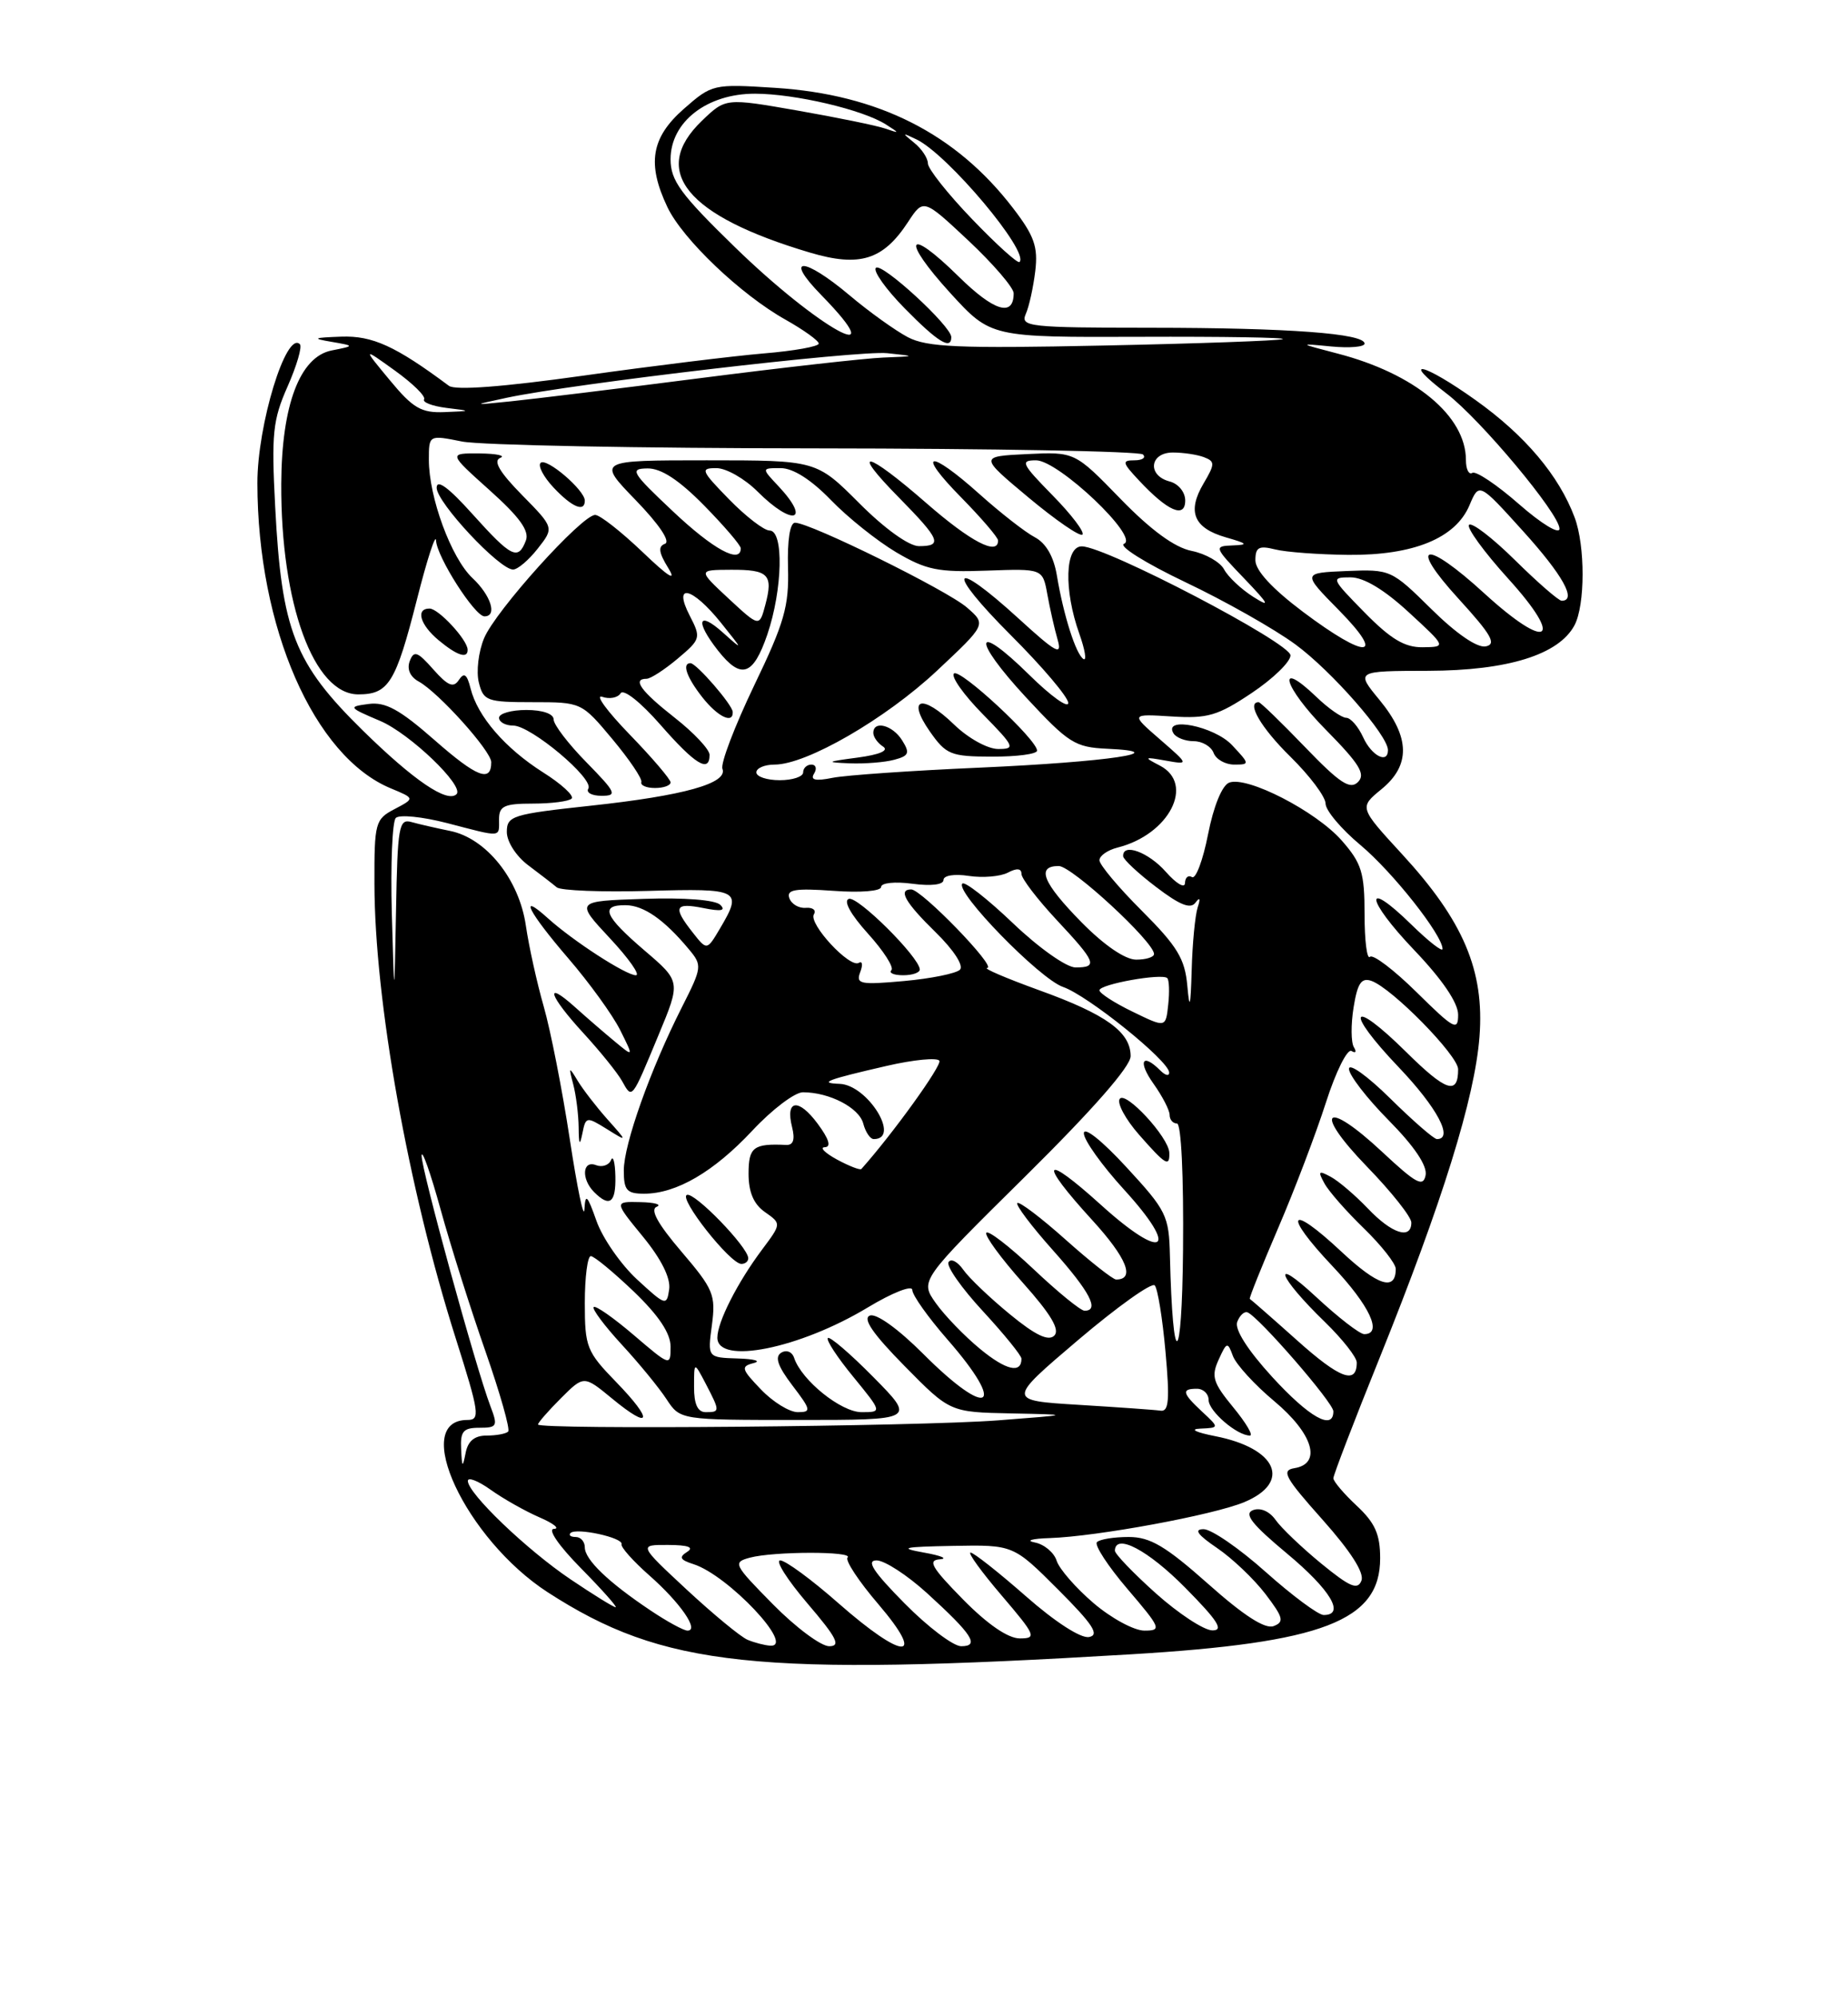 <?xml version="1.0" encoding="UTF-8" standalone="no"?>
<!DOCTYPE svg PUBLIC "-//W3C//DTD SVG 1.1//EN" "http://www.w3.org/Graphics/SVG/1.1/DTD/svg11.dtd" >
<svg xmlns="http://www.w3.org/2000/svg" xmlns:xlink="http://www.w3.org/1999/xlink" version="1.1" viewBox="0 0 237 256">
 <g >
 <path fill="currentColor"
d=" M 145.00 212.04 C 169.70 210.56 177.00 207.75 177.00 199.73 C 177.00 196.66 176.35 195.19 174.00 193.00 C 172.35 191.46 171.00 189.87 171.00 189.47 C 171.00 189.07 173.65 182.16 176.90 174.12 C 184.99 154.06 189.14 140.73 189.74 132.87 C 190.39 124.41 187.68 118.03 179.81 109.48 C 174.31 103.50 174.31 103.50 177.15 101.17 C 180.92 98.10 180.85 94.49 176.93 89.73 C 173.85 86.00 173.85 86.00 183.18 85.98 C 193.36 85.95 199.90 83.92 201.92 80.15 C 203.30 77.57 203.31 69.96 201.94 66.32 C 199.94 60.96 195.58 55.80 189.25 51.29 C 182.54 46.50 179.43 45.80 185.53 50.45 C 189.91 53.80 200.00 65.87 200.00 67.77 C 200.00 68.54 197.71 67.16 194.82 64.63 C 191.98 62.14 189.28 60.33 188.82 60.61 C 188.37 60.89 188.00 60.15 188.00 58.96 C 188.00 53.32 181.44 47.88 171.51 45.31 C 166.50 44.00 166.50 44.00 170.75 44.41 C 173.09 44.63 175.00 44.47 175.00 44.04 C 175.00 42.74 165.24 42.02 147.64 42.01 C 131.96 42.00 130.84 41.88 131.55 40.25 C 131.98 39.29 132.52 36.81 132.77 34.74 C 133.14 31.63 132.64 30.22 129.92 26.68 C 122.59 17.13 112.66 12.11 99.43 11.26 C 91.45 10.75 91.32 10.78 87.68 13.97 C 83.51 17.64 82.95 20.99 85.59 26.54 C 87.53 30.64 95.01 37.77 100.75 40.98 C 103.09 42.30 105.00 43.67 105.00 44.04 C 105.00 44.41 101.83 44.98 97.95 45.30 C 94.07 45.63 83.68 46.90 74.87 48.14 C 64.53 49.59 58.39 50.06 57.57 49.45 C 50.72 44.35 47.77 43.01 43.77 43.15 C 40.16 43.28 39.96 43.38 42.50 43.81 C 45.50 44.33 45.50 44.33 42.53 44.92 C 38.46 45.73 36.12 51.90 36.07 62.00 C 36.00 77.39 40.24 89.00 45.95 89.00 C 49.84 89.00 50.75 87.53 53.47 76.84 C 54.77 71.70 55.88 68.30 55.92 69.27 C 56.01 71.37 60.89 79.00 62.13 79.00 C 63.81 79.00 62.97 76.32 60.58 74.08 C 57.87 71.53 55.00 63.75 55.00 58.93 C 55.00 55.74 55.00 55.74 59.25 56.59 C 61.59 57.06 82.02 57.46 104.67 57.47 C 127.31 57.49 146.17 57.84 146.58 58.25 C 147.00 58.66 146.50 59.00 145.49 59.00 C 143.85 59.00 143.92 59.29 146.08 61.59 C 149.76 65.53 152.00 66.50 152.00 64.15 C 152.00 63.07 151.12 62.00 150.00 61.71 C 147.10 60.95 147.43 58.00 150.42 58.00 C 151.75 58.00 153.55 58.27 154.41 58.60 C 155.84 59.15 155.83 59.47 154.34 61.99 C 152.22 65.59 153.09 67.68 157.20 68.87 C 160.02 69.68 160.15 69.83 158.05 69.91 C 155.67 70.00 155.71 70.13 159.55 74.13 C 162.77 77.49 162.98 77.93 160.71 76.49 C 159.17 75.51 157.50 73.94 156.99 72.99 C 156.49 72.04 154.61 70.97 152.82 70.61 C 150.65 70.18 147.61 67.96 143.70 63.94 C 137.84 57.91 137.84 57.91 131.72 58.20 C 125.59 58.50 125.59 58.50 131.93 63.79 C 135.41 66.69 138.51 68.82 138.82 68.52 C 139.12 68.21 137.40 65.94 134.98 63.48 C 131.01 59.43 130.80 59.00 132.87 59.00 C 135.74 59.00 146.18 68.90 144.15 69.70 C 143.41 69.99 146.94 72.20 152.00 74.61 C 157.06 77.01 163.43 80.61 166.15 82.61 C 170.79 86.02 178.00 94.25 178.00 96.14 C 178.00 97.96 175.90 96.88 174.82 94.50 C 174.19 93.12 173.21 92.00 172.64 92.00 C 172.08 92.00 170.35 90.80 168.82 89.32 C 163.53 84.26 164.62 88.05 170.02 93.52 C 174.36 97.92 175.17 99.23 174.15 100.24 C 173.14 101.25 171.81 100.37 167.36 95.75 C 164.32 92.59 161.64 90.00 161.42 90.00 C 159.80 90.00 161.71 93.28 165.50 97.00 C 167.97 99.43 170.00 102.13 170.00 103.00 C 170.00 103.87 172.01 106.26 174.47 108.31 C 178.61 111.77 185.00 119.86 185.00 121.63 C 185.00 122.06 183.21 120.66 181.02 118.52 C 174.80 112.44 175.10 115.21 181.38 121.79 C 184.98 125.56 187.00 128.54 187.00 130.06 C 187.00 132.20 186.48 131.91 181.69 127.19 C 178.77 124.31 176.07 122.26 175.69 122.64 C 175.31 123.02 175.00 120.57 175.00 117.20 C 175.00 111.85 174.63 110.65 172.08 107.74 C 168.78 103.98 159.93 99.43 157.64 100.31 C 156.73 100.66 155.64 103.32 154.93 106.93 C 154.28 110.25 153.35 112.72 152.87 112.42 C 152.39 112.12 151.99 112.47 151.97 113.19 C 151.95 113.91 150.85 113.26 149.52 111.75 C 147.28 109.21 143.95 108.00 144.04 109.75 C 144.06 110.16 145.96 111.94 148.27 113.69 C 151.31 116.01 152.69 116.56 153.32 115.69 C 153.88 114.93 153.98 115.16 153.59 116.33 C 153.27 117.34 152.92 120.94 152.83 124.33 C 152.69 129.10 152.56 129.56 152.27 126.35 C 151.96 122.89 150.99 121.29 146.45 116.75 C 143.45 113.76 141.00 110.83 141.00 110.26 C 141.00 109.69 142.05 108.95 143.34 108.63 C 149.94 106.97 153.28 100.49 148.75 98.13 C 146.65 97.04 146.70 96.99 149.50 97.49 C 152.50 98.02 152.50 98.02 148.75 94.76 C 144.99 91.50 144.99 91.50 150.27 91.83 C 154.87 92.12 156.17 91.74 160.52 88.83 C 163.26 87.00 165.50 84.83 165.50 84.00 C 165.50 82.41 141.89 70.07 138.75 70.03 C 136.58 69.99 136.41 75.60 138.42 81.23 C 139.15 83.29 139.39 84.74 138.95 84.47 C 137.99 83.87 136.40 78.91 135.54 73.76 C 135.14 71.34 134.14 69.61 132.71 68.86 C 131.49 68.22 128.31 65.74 125.64 63.35 C 119.10 57.49 117.40 57.81 123.29 63.78 C 125.88 66.42 128.00 68.89 128.00 69.28 C 128.00 71.27 124.49 69.44 118.82 64.50 C 111.06 57.73 108.89 57.29 115.29 63.78 C 120.58 69.16 120.93 70.00 117.85 70.00 C 116.57 70.00 113.45 67.76 110.20 64.50 C 104.70 59.00 104.70 59.00 90.64 59.00 C 76.58 59.00 76.58 59.00 81.54 64.12 C 84.54 67.22 86.02 69.42 85.28 69.70 C 84.37 70.03 84.48 70.83 85.71 72.82 C 86.82 74.62 85.73 73.94 82.40 70.75 C 79.66 68.14 76.94 66.00 76.33 66.00 C 74.62 66.00 63.53 78.30 62.08 81.81 C 61.36 83.54 61.06 86.09 61.41 87.48 C 62.00 89.84 62.44 90.00 68.31 90.00 C 74.56 90.00 74.59 90.01 78.54 94.74 C 80.72 97.35 82.39 99.82 82.25 100.24 C 82.11 100.66 82.90 101.00 84.00 101.00 C 85.10 101.00 86.00 100.68 86.00 100.28 C 86.00 99.89 83.64 97.12 80.75 94.14 C 77.86 91.16 76.27 88.99 77.22 89.31 C 78.16 89.64 79.23 89.44 79.59 88.86 C 79.96 88.26 82.15 89.99 84.70 92.90 C 89.15 97.99 91.00 99.12 91.00 96.75 C 91.00 96.06 88.99 93.92 86.54 92.00 C 82.19 88.59 81.04 87.00 82.92 87.00 C 83.43 87.00 85.22 85.84 86.91 84.42 C 89.87 81.93 89.92 81.75 88.46 78.92 C 86.25 74.65 88.75 75.21 92.46 79.82 C 95.34 83.41 95.35 83.44 92.71 81.08 C 89.51 78.21 89.12 79.61 92.07 83.37 C 95.04 87.14 96.59 86.64 98.41 81.32 C 100.37 75.55 100.54 68.00 98.70 68.00 C 97.99 68.00 95.65 66.20 93.50 64.00 C 89.90 60.31 89.77 60.00 91.87 60.00 C 93.13 60.00 95.50 61.35 97.15 63.00 C 101.65 67.50 104.10 66.87 99.83 62.31 C 97.65 60.00 97.65 60.00 100.12 60.00 C 101.70 60.00 104.02 61.47 106.55 64.08 C 108.72 66.33 112.50 69.34 114.94 70.79 C 118.79 73.06 120.32 73.37 126.55 73.14 C 133.72 72.88 133.72 72.88 134.32 76.19 C 134.65 78.01 135.24 80.62 135.64 82.00 C 136.24 84.11 135.46 83.69 130.60 79.25 C 121.92 71.34 121.18 72.95 129.61 81.39 C 133.68 85.45 137.00 89.37 137.00 90.10 C 137.00 90.83 134.76 89.22 132.02 86.52 C 124.89 79.50 124.54 81.78 131.58 89.38 C 137.04 95.26 137.85 95.78 142.00 95.97 C 150.79 96.37 142.04 97.66 125.65 98.39 C 116.93 98.77 108.43 99.36 106.75 99.70 C 104.57 100.14 103.89 99.98 104.40 99.16 C 104.80 98.52 104.64 98.00 104.06 98.00 C 103.48 98.00 103.00 98.45 103.00 99.00 C 103.00 99.55 101.65 100.00 100.00 100.00 C 98.35 100.00 97.00 99.55 97.00 99.00 C 97.00 98.45 98.05 98.00 99.34 98.00 C 103.44 98.00 113.56 92.15 120.14 85.99 C 126.50 80.03 126.50 80.03 124.00 77.86 C 121.45 75.65 103.90 67.00 101.96 67.00 C 101.31 67.00 100.96 69.23 101.06 72.75 C 101.20 77.70 100.60 79.81 96.70 87.90 C 94.22 93.08 92.39 97.86 92.65 98.54 C 93.37 100.40 87.72 101.98 75.75 103.27 C 65.68 104.36 65.00 104.57 65.00 106.64 C 65.00 107.89 66.20 109.75 67.75 110.91 C 69.26 112.04 70.90 113.31 71.40 113.73 C 71.89 114.15 77.18 114.36 83.15 114.19 C 94.89 113.85 95.27 114.05 92.33 119.02 C 90.66 121.84 90.66 121.84 88.83 119.51 C 86.26 116.25 86.53 115.66 90.22 116.39 C 92.49 116.85 93.12 116.72 92.38 115.98 C 91.74 115.34 87.79 115.03 82.55 115.21 C 73.78 115.50 73.78 115.50 78.21 120.25 C 80.65 122.86 82.15 125.00 81.55 125.00 C 80.28 125.00 73.48 120.60 70.25 117.68 C 66.40 114.21 67.78 116.90 72.88 122.83 C 75.57 125.95 78.55 130.07 79.52 132.00 C 81.27 135.50 81.27 135.50 78.89 133.53 C 77.57 132.44 75.26 130.45 73.75 129.09 C 69.70 125.46 70.41 127.63 74.84 132.44 C 76.95 134.74 79.17 137.48 79.77 138.55 C 81.09 140.91 80.97 141.06 84.46 132.65 C 87.31 125.80 87.31 125.80 82.65 121.82 C 77.49 117.40 76.90 115.99 80.25 116.02 C 82.56 116.05 85.17 117.86 88.33 121.65 C 90.08 123.74 90.05 123.96 87.44 129.12 C 83.42 137.05 80.00 146.66 80.00 150.02 C 80.00 152.56 80.38 153.00 82.60 153.00 C 86.74 153.00 91.53 150.21 96.49 144.91 C 99.01 142.21 101.93 140.00 102.97 140.00 C 106.37 140.00 110.18 141.98 110.71 144.01 C 111.00 145.11 111.60 146.00 112.06 146.00 C 115.57 146.00 111.27 139.05 107.68 138.92 C 104.89 138.82 106.04 138.38 113.75 136.61 C 117.18 135.82 120.21 135.53 120.47 135.96 C 120.83 136.53 114.50 145.32 110.47 149.83 C 110.31 150.01 108.90 149.46 107.34 148.62 C 105.78 147.77 105.08 147.06 105.78 147.04 C 106.63 147.01 106.32 146.00 104.87 144.04 C 102.41 140.71 100.69 140.93 101.58 144.46 C 101.98 146.06 101.74 146.79 100.83 146.75 C 96.62 146.55 96.00 147.03 96.00 150.44 C 96.00 152.81 96.66 154.35 98.11 155.36 C 100.22 156.84 100.22 156.84 97.73 160.17 C 94.57 164.39 92.00 169.45 92.00 171.45 C 92.00 174.97 102.53 172.86 111.29 167.58 C 114.46 165.67 117.00 164.68 117.00 165.34 C 117.00 166.00 119.03 168.85 121.50 171.68 C 129.24 180.53 126.84 181.98 118.41 173.54 C 115.20 170.33 112.38 168.30 111.56 168.62 C 110.59 168.99 111.94 170.96 116.00 175.08 C 121.83 181.00 121.83 181.00 129.66 181.16 C 137.50 181.32 137.50 181.32 128.00 182.05 C 117.72 182.84 69.00 183.27 69.00 182.58 C 69.00 182.34 70.32 180.83 71.94 179.21 C 74.88 176.28 74.88 176.28 78.49 179.25 C 83.53 183.41 83.86 182.12 79.02 177.14 C 75.23 173.24 75.00 172.65 75.00 167.00 C 75.00 163.70 75.35 161.00 75.77 161.00 C 76.19 161.00 78.66 163.04 81.27 165.53 C 84.48 168.61 86.00 170.89 86.00 172.61 C 86.00 175.13 85.95 175.11 81.29 171.13 C 78.69 168.91 76.38 167.29 76.14 167.53 C 75.90 167.76 77.51 169.92 79.72 172.32 C 81.93 174.71 84.52 177.87 85.48 179.34 C 87.23 182.00 87.23 182.00 102.33 182.00 C 117.43 182.00 117.43 182.00 112.02 176.52 C 109.05 173.51 106.41 171.25 106.17 171.50 C 105.92 171.75 107.39 173.99 109.43 176.47 C 113.13 181.00 113.13 181.00 110.49 181.00 C 107.87 181.00 102.81 176.93 101.85 174.06 C 101.59 173.26 100.87 172.97 100.19 173.38 C 99.33 173.91 99.74 175.10 101.61 177.56 C 104.02 180.72 104.08 181.00 102.31 181.00 C 101.24 181.00 99.12 179.69 97.59 178.09 C 95.07 175.47 94.98 175.14 96.65 174.71 C 97.67 174.45 96.75 174.18 94.62 174.12 C 90.74 174.00 90.74 174.00 91.30 169.83 C 91.81 165.98 91.51 165.24 87.39 160.42 C 84.37 156.89 83.34 155.03 84.21 154.68 C 84.92 154.39 83.98 154.12 82.13 154.08 C 78.76 154.00 78.76 154.00 82.45 158.50 C 84.81 161.38 86.02 163.81 85.82 165.25 C 85.51 167.41 85.36 167.36 81.71 164.00 C 79.62 162.07 77.28 158.70 76.50 156.50 C 75.32 153.16 75.07 152.91 74.95 155.00 C 74.88 156.38 74.03 152.32 73.07 146.00 C 72.11 139.68 70.60 132.03 69.73 129.00 C 68.86 125.97 67.83 121.31 67.44 118.64 C 66.58 112.71 62.35 107.43 57.71 106.50 C 55.94 106.14 53.71 105.63 52.75 105.36 C 51.16 104.91 50.98 105.96 50.79 116.68 C 50.57 128.50 50.57 128.50 50.25 117.08 C 50.08 110.81 50.31 105.29 50.76 104.84 C 51.22 104.38 54.18 104.68 57.35 105.50 C 64.46 107.35 64.00 107.39 64.00 105.00 C 64.00 103.31 64.67 103.00 68.33 103.00 C 70.72 103.00 72.95 102.71 73.31 102.36 C 73.66 102.01 72.02 100.49 69.65 99.00 C 64.78 95.91 61.24 91.82 60.35 88.24 C 59.89 86.41 59.52 86.14 58.85 87.15 C 58.16 88.21 57.44 87.91 55.57 85.80 C 53.54 83.50 53.08 83.34 52.55 84.73 C 52.16 85.76 52.59 86.75 53.71 87.36 C 56.25 88.76 63.00 96.27 63.00 97.69 C 63.00 100.34 61.15 99.62 55.73 94.86 C 51.26 90.94 49.44 89.94 47.27 90.23 C 44.61 90.58 44.67 90.67 48.77 92.41 C 52.57 94.03 59.58 100.75 58.55 101.79 C 57.37 102.96 53.07 100.04 46.54 93.64 C 37.75 85.01 36.12 80.87 35.29 64.94 C 34.80 55.59 34.98 53.83 36.88 49.54 C 38.06 46.87 38.77 44.44 38.46 44.12 C 36.70 42.36 33.00 54.46 33.01 61.93 C 33.03 80.45 40.26 96.97 50.13 101.05 C 53.21 102.33 53.21 102.33 50.61 103.70 C 48.12 105.00 48.00 105.43 48.02 113.28 C 48.05 128.31 52.35 152.34 58.45 171.55 C 61.48 181.12 61.61 182.00 59.94 182.00 C 52.59 182.00 59.73 197.28 70.25 204.09 C 85.07 213.66 96.91 214.92 145.00 212.04 Z  M 95.96 161.25 C 95.88 159.79 89.10 152.80 88.10 153.15 C 86.97 153.54 93.64 162.00 95.08 162.00 C 95.59 162.00 95.98 161.66 95.96 161.25 Z  M 78.92 150.75 C 78.88 148.96 78.62 148.04 78.36 148.69 C 78.09 149.35 77.22 149.64 76.44 149.34 C 74.68 148.66 74.52 151.12 76.20 152.80 C 78.19 154.79 79.00 154.17 78.92 150.75 Z  M 77.82 144.71 C 80.50 146.38 80.50 146.38 77.88 143.44 C 76.44 141.82 74.73 139.60 74.07 138.50 C 72.96 136.66 72.91 136.70 73.52 139.00 C 73.88 140.38 74.19 142.85 74.21 144.50 C 74.23 146.73 74.35 146.93 74.69 145.27 C 75.12 143.11 75.22 143.10 77.82 144.71 Z  M 75.21 97.71 C 72.89 95.35 71.00 92.88 71.00 92.21 C 71.00 91.49 69.58 91.00 67.50 91.00 C 65.58 91.00 64.00 91.45 64.00 92.00 C 64.00 92.55 64.82 93.00 65.82 93.00 C 68.08 93.00 76.22 99.83 75.45 101.08 C 75.14 101.59 75.90 102.00 77.15 102.00 C 79.20 102.00 79.02 101.60 75.21 97.71 Z  M 114.69 97.38 C 116.57 96.88 116.72 96.52 115.70 94.90 C 114.48 92.93 112.00 92.29 112.00 93.94 C 112.00 94.46 112.56 95.25 113.25 95.69 C 114.03 96.20 112.82 96.72 110.00 97.10 C 105.92 97.64 105.83 97.71 109.00 97.84 C 110.92 97.91 113.49 97.71 114.69 97.38 Z  M 158.00 95.50 C 155.73 93.08 149.12 91.76 150.50 94.00 C 150.84 94.55 152.01 95.00 153.09 95.00 C 154.18 95.00 155.32 95.67 155.64 96.50 C 155.95 97.33 157.14 98.00 158.28 98.00 C 160.30 98.00 160.29 97.94 158.00 95.50 Z  M 133.00 96.21 C 133.00 94.80 123.07 85.60 122.34 86.33 C 121.94 86.72 123.60 89.06 126.02 91.52 C 130.13 95.71 130.26 96.00 128.01 96.00 C 126.66 96.00 124.17 94.62 122.38 92.89 C 118.25 88.88 116.23 89.43 119.24 93.74 C 121.34 96.73 121.91 96.97 127.25 96.98 C 130.41 96.99 133.00 96.65 133.00 96.21 Z  M 93.97 91.25 C 93.93 90.33 89.31 85.00 88.55 85.00 C 87.43 85.00 88.06 86.81 90.07 89.37 C 92.05 91.88 94.04 92.84 93.97 91.25 Z  M 59.97 83.25 C 59.91 81.96 56.23 78.00 55.09 78.00 C 53.27 78.00 53.86 80.07 56.25 82.06 C 58.63 84.04 60.02 84.49 59.97 83.25 Z  M 68.96 70.32 C 71.07 67.64 71.07 67.64 66.94 63.44 C 64.06 60.51 63.22 59.07 64.15 58.69 C 64.89 58.40 63.70 58.14 61.50 58.12 C 57.50 58.09 57.50 58.09 62.80 62.84 C 66.64 66.28 67.92 68.05 67.44 69.29 C 66.45 71.88 65.59 71.45 60.59 65.89 C 57.52 62.47 56.00 61.36 56.00 62.52 C 56.00 64.40 64.04 73.00 65.80 73.00 C 66.38 73.00 67.80 71.80 68.96 70.32 Z  M 75.00 64.17 C 75.00 62.82 70.06 58.60 69.33 59.33 C 68.96 59.70 69.71 61.13 71.00 62.50 C 73.37 65.02 75.00 65.70 75.00 64.17 Z  M 95.88 210.18 C 94.99 209.81 91.48 206.91 88.07 203.75 C 81.89 198.00 81.89 198.00 85.69 198.02 C 88.26 198.03 89.05 198.32 88.12 198.91 C 87.04 199.59 87.21 199.93 88.93 200.48 C 93.37 201.89 102.06 211.11 98.79 210.93 C 98.08 210.89 96.77 210.55 95.88 210.18 Z  M 99.14 205.64 C 94.08 200.51 93.94 200.25 96.17 199.65 C 99.23 198.83 109.52 198.82 108.70 199.63 C 108.35 199.98 110.13 202.68 112.66 205.63 C 118.87 212.91 115.89 212.83 107.54 205.50 C 104.10 202.47 100.73 200.00 100.06 200.00 C 99.39 200.00 100.96 202.47 103.54 205.50 C 107.33 209.93 107.87 211.00 106.34 211.00 C 105.29 211.00 102.05 208.59 99.14 205.64 Z  M 116.00 205.50 C 111.98 201.43 111.05 200.00 112.42 200.00 C 113.44 200.00 116.35 201.89 118.89 204.20 C 124.71 209.50 125.68 211.00 123.27 211.00 C 122.26 211.00 118.99 208.53 116.00 205.50 Z  M 123.50 205.00 C 119.47 200.90 118.93 199.97 120.54 199.86 C 121.62 199.78 120.70 199.39 118.50 199.00 C 115.17 198.40 115.80 198.26 122.23 198.14 C 129.96 198.00 129.96 198.00 135.70 203.74 C 140.17 208.21 141.05 209.56 139.67 209.82 C 138.63 210.03 135.31 207.89 131.55 204.58 C 128.05 201.51 124.87 199.00 124.47 199.00 C 124.08 199.00 125.87 201.47 128.46 204.50 C 132.83 209.62 132.99 210.00 130.79 210.00 C 129.28 210.00 126.65 208.20 123.50 205.00 Z  M 83.39 206.39 C 78.02 202.80 75.00 199.90 75.00 198.33 C 75.00 197.60 74.48 197.00 73.83 197.00 C 73.19 197.00 72.89 196.77 73.17 196.49 C 73.90 195.77 79.96 197.09 79.71 197.92 C 79.59 198.30 81.20 200.10 83.29 201.94 C 87.24 205.42 89.72 209.00 88.17 209.00 C 87.68 209.00 85.53 207.83 83.39 206.39 Z  M 140.24 205.47 C 137.97 203.53 135.84 201.09 135.51 200.04 C 135.18 198.99 133.91 197.93 132.70 197.70 C 131.49 197.46 132.35 197.21 134.62 197.14 C 140.69 196.94 155.64 194.18 159.58 192.53 C 165.68 189.98 163.76 185.63 155.86 184.08 C 153.31 183.58 152.51 183.17 153.94 183.11 C 156.38 183.00 156.38 183.00 154.19 180.96 C 151.61 178.56 151.48 178.00 153.50 178.00 C 154.32 178.00 155.00 178.65 155.00 179.44 C 155.00 180.87 158.64 184.00 160.30 184.00 C 160.76 184.00 159.80 182.37 158.15 180.37 C 155.56 177.22 155.31 176.42 156.28 174.29 C 157.33 171.97 157.44 171.95 158.12 173.81 C 158.53 174.89 160.91 177.50 163.43 179.60 C 168.40 183.76 169.56 187.61 166.00 188.18 C 164.28 188.46 164.79 189.38 169.60 194.77 C 173.20 198.81 174.99 201.59 174.60 202.59 C 174.12 203.84 173.12 203.41 169.44 200.40 C 166.93 198.34 164.29 195.82 163.58 194.80 C 162.80 193.70 161.64 193.20 160.69 193.56 C 159.49 194.03 160.55 195.37 165.05 199.12 C 170.65 203.78 172.57 207.01 169.75 207.00 C 169.06 206.99 165.73 204.52 162.34 201.50 C 158.95 198.47 155.36 196.00 154.36 196.00 C 153.07 196.00 153.58 196.71 156.08 198.41 C 158.03 199.73 160.82 202.39 162.29 204.31 C 164.58 207.32 164.73 207.89 163.34 208.42 C 162.25 208.84 159.51 207.08 154.95 203.02 C 149.47 198.16 147.51 197.00 144.75 197.00 C 142.87 197.00 141.04 197.29 140.68 197.66 C 140.32 198.02 142.08 200.72 144.59 203.66 C 148.89 208.69 149.02 209.00 146.76 209.00 C 145.44 209.00 142.51 207.41 140.24 205.47 Z  M 148.23 204.22 C 145.33 201.62 142.97 199.16 142.98 198.75 C 143.04 196.47 147.24 198.68 152.00 203.50 C 156.20 207.75 156.99 208.99 155.47 208.97 C 154.38 208.95 151.13 206.81 148.23 204.22 Z  M 73.16 202.42 C 67.55 198.64 60.00 191.41 60.00 189.81 C 60.00 189.29 61.32 189.80 62.93 190.95 C 64.54 192.10 67.36 193.69 69.18 194.48 C 71.01 195.27 71.84 195.94 71.04 195.96 C 70.19 195.98 71.65 198.11 74.50 201.00 C 77.21 203.75 79.21 206.00 78.95 206.00 C 78.69 206.00 76.08 204.39 73.16 202.42 Z  M 59.14 185.75 C 59.02 183.45 59.41 183.00 61.48 183.00 C 63.76 183.00 63.87 182.79 62.90 180.25 C 61.01 175.29 54.00 149.76 54.07 148.11 C 54.11 147.23 55.21 150.32 56.50 155.00 C 57.79 159.68 60.39 167.88 62.27 173.24 C 64.14 178.60 65.45 183.21 65.17 183.49 C 64.89 183.77 63.65 184.00 62.40 184.00 C 60.85 184.00 60.00 184.71 59.71 186.25 C 59.33 188.18 59.25 188.11 59.14 185.75 Z  M 163.14 176.47 C 159.98 173.01 158.31 170.37 158.67 169.43 C 158.99 168.59 159.58 168.05 159.99 168.21 C 161.43 168.77 171.00 179.79 171.00 180.89 C 171.00 183.42 167.90 181.67 163.14 176.47 Z  M 89.01 177.75 C 89.01 174.50 89.01 174.50 90.51 177.36 C 92.35 180.90 92.35 181.00 90.50 181.00 C 89.47 181.00 89.00 179.97 89.01 177.75 Z  M 138.32 180.06 C 129.15 179.50 129.15 179.50 138.27 171.75 C 143.29 167.49 147.71 164.34 148.09 164.75 C 148.47 165.16 149.09 168.99 149.47 173.25 C 150.03 179.44 149.90 180.96 148.84 180.81 C 148.10 180.70 143.37 180.37 138.32 180.06 Z  M 166.34 171.79 C 163.13 168.92 160.40 166.54 160.28 166.48 C 160.16 166.43 161.79 162.37 163.90 157.45 C 166.02 152.53 168.78 145.26 170.05 141.30 C 171.32 137.34 172.80 134.38 173.33 134.71 C 173.87 135.04 174.00 134.82 173.63 134.22 C 173.26 133.61 173.24 131.33 173.59 129.14 C 174.09 126.02 174.59 125.28 175.87 125.72 C 178.50 126.63 187.00 135.28 187.00 137.05 C 187.00 140.41 185.46 139.90 180.33 134.83 C 173.16 127.75 172.35 129.42 179.38 136.79 C 184.32 141.97 186.46 146.00 184.28 146.00 C 183.89 146.00 181.19 143.65 178.28 140.78 C 175.38 137.92 173.00 136.21 173.00 137.00 C 173.00 137.79 175.29 140.76 178.10 143.60 C 181.39 146.93 183.06 149.42 182.83 150.63 C 182.52 152.20 181.62 151.71 177.27 147.65 C 169.91 140.78 168.31 142.30 175.30 149.52 C 178.44 152.75 181.00 155.98 181.00 156.70 C 181.00 158.93 178.50 158.13 175.44 154.91 C 173.82 153.22 171.68 151.38 170.67 150.84 C 169.10 149.99 168.99 150.10 169.85 151.67 C 170.39 152.68 172.68 155.28 174.92 157.45 C 177.16 159.63 179.00 161.96 179.00 162.64 C 179.00 165.54 176.71 164.81 172.00 160.40 C 165.27 154.11 164.46 155.49 170.89 162.29 C 175.66 167.34 177.37 171.00 174.96 171.00 C 174.38 171.00 171.62 168.86 168.81 166.25 C 162.87 160.73 163.86 163.58 169.92 169.45 C 172.16 171.63 174.00 173.96 174.00 174.64 C 174.00 177.51 171.83 176.71 166.34 171.79 Z  M 125.71 172.91 C 123.71 171.27 121.15 168.62 120.02 167.03 C 117.97 164.14 117.97 164.14 131.48 150.79 C 140.15 142.22 145.00 136.69 145.00 135.37 C 145.00 132.28 141.87 130.02 133.27 126.92 C 129.00 125.37 126.00 124.09 126.61 124.06 C 127.87 123.99 118.18 114.00 116.86 114.00 C 115.13 114.00 116.09 115.68 120.00 119.50 C 122.31 121.76 123.62 123.78 123.11 124.29 C 122.63 124.77 119.40 125.43 115.95 125.74 C 110.31 126.25 109.74 126.13 110.32 124.60 C 110.68 123.66 110.60 123.13 110.14 123.41 C 108.98 124.13 103.65 118.38 104.38 117.19 C 104.71 116.66 104.24 116.29 103.35 116.36 C 102.45 116.44 101.50 115.88 101.23 115.12 C 100.84 114.02 101.97 113.83 106.87 114.18 C 110.37 114.44 113.00 114.22 113.00 113.68 C 113.00 113.16 114.78 112.97 117.00 113.27 C 119.40 113.59 121.00 113.40 121.00 112.79 C 121.00 112.21 122.39 111.98 124.25 112.27 C 126.04 112.54 128.29 112.35 129.25 111.85 C 130.40 111.24 131.00 111.30 131.00 112.01 C 131.00 112.60 133.03 115.25 135.50 117.90 C 140.58 123.33 140.85 124.00 137.93 124.00 C 136.77 124.00 133.22 121.49 129.92 118.34 C 126.66 115.23 123.73 112.94 123.42 113.25 C 122.41 114.26 133.33 125.47 136.33 126.50 C 139.50 127.59 149.84 135.91 149.94 137.45 C 149.97 137.97 149.46 137.86 148.80 137.20 C 146.48 134.88 145.89 136.03 147.93 138.90 C 149.07 140.50 150.00 142.30 150.00 142.90 C 150.00 143.51 150.42 144.00 150.94 144.00 C 151.49 144.00 151.81 150.71 151.72 160.25 C 151.58 175.39 150.40 175.91 150.04 161.00 C 149.92 155.80 149.61 155.18 144.45 149.59 C 141.31 146.18 139.00 144.35 139.00 145.26 C 139.00 146.13 141.32 149.37 144.15 152.47 C 151.37 160.37 149.28 161.75 141.19 154.43 C 133.70 147.66 133.09 148.75 140.08 156.39 C 144.51 161.24 145.62 164.00 143.14 164.00 C 142.73 164.00 139.81 161.70 136.65 158.88 C 133.49 156.06 130.71 153.96 130.47 154.20 C 130.23 154.44 132.27 157.15 135.02 160.23 C 139.79 165.58 141.05 168.00 139.09 168.00 C 138.59 168.00 135.65 165.60 132.55 162.67 C 129.44 159.74 126.72 157.64 126.49 158.01 C 126.26 158.38 128.37 161.26 131.17 164.41 C 134.78 168.45 135.96 170.44 135.21 171.19 C 134.46 171.94 132.78 171.14 129.51 168.45 C 126.96 166.36 124.27 163.80 123.54 162.75 C 122.81 161.71 121.96 161.26 121.65 161.77 C 121.33 162.27 123.31 165.09 126.04 168.04 C 128.77 171.00 131.00 173.74 131.00 174.15 C 131.00 176.10 129.01 175.63 125.71 172.91 Z  M 149.96 147.75 C 149.90 145.77 144.29 139.72 143.59 140.86 C 143.24 141.42 144.36 143.48 146.08 145.44 C 149.49 149.32 150.02 149.64 149.96 147.75 Z  M 117.96 124.25 C 117.87 122.65 110.00 114.83 108.86 115.21 C 108.13 115.46 109.09 117.20 111.31 119.66 C 113.32 121.88 114.67 123.99 114.32 124.35 C 113.96 124.71 114.64 125.00 115.83 125.00 C 117.03 125.00 117.98 124.66 117.96 124.25 Z  M 145.25 129.67 C 142.91 128.54 141.00 127.30 141.00 126.93 C 141.00 126.15 149.05 124.71 149.70 125.37 C 149.94 125.61 150.00 127.14 149.82 128.77 C 149.50 131.74 149.50 131.74 145.25 129.67 Z  M 138.71 118.22 C 133.73 113.15 132.85 111.00 135.78 111.00 C 137.46 111.00 148.00 120.73 148.00 122.28 C 148.00 122.68 146.97 123.00 145.71 123.00 C 144.30 123.00 141.61 121.16 138.71 118.22 Z  M 167.10 78.42 C 163.15 75.45 161.00 73.12 161.00 71.81 C 161.00 70.14 161.45 69.90 163.53 70.42 C 164.91 70.77 169.15 71.08 172.93 71.12 C 181.29 71.19 186.68 68.98 188.46 64.75 C 189.69 61.84 189.69 61.84 195.34 68.09 C 200.44 73.73 202.26 77.00 200.28 77.00 C 199.89 77.00 197.20 74.66 194.31 71.81 C 191.41 68.95 188.76 66.91 188.40 67.27 C 188.05 67.62 190.32 70.75 193.46 74.21 C 200.69 82.19 198.53 83.51 190.39 76.08 C 182.73 69.07 180.46 69.53 187.06 76.75 C 191.28 81.37 191.96 82.57 190.54 82.85 C 189.44 83.06 186.76 81.22 183.57 78.07 C 178.45 73.02 178.32 72.96 172.69 73.19 C 167.00 73.43 167.00 73.43 171.71 78.21 C 177.84 84.44 175.26 84.55 167.10 78.42 Z  M 175.00 78.50 C 170.69 74.11 170.65 74.00 173.20 74.00 C 174.90 74.00 177.50 75.56 180.65 78.46 C 185.50 82.92 185.50 82.92 182.46 82.96 C 180.15 82.99 178.36 81.92 175.00 78.50 Z  M 93.44 76.72 C 89.50 73.05 89.50 73.05 93.69 73.03 C 98.56 73.00 99.19 73.63 98.15 77.53 C 97.39 80.38 97.39 80.38 93.44 76.72 Z  M 86.30 65.54 C 80.97 60.52 80.71 60.07 83.04 60.04 C 84.77 60.01 87.07 61.51 90.29 64.78 C 92.88 67.42 95.00 69.89 95.00 70.28 C 95.00 72.34 91.46 70.41 86.30 65.54 Z  M 50.00 48.74 C 46.50 44.52 46.50 44.52 50.66 47.51 C 52.94 49.15 54.62 50.80 54.39 51.18 C 54.15 51.56 55.43 52.05 57.23 52.28 C 60.50 52.68 60.50 52.68 57.00 52.82 C 54.03 52.94 52.97 52.33 50.00 48.74 Z  M 65.00 50.98 C 73.46 49.17 110.07 44.88 113.79 45.27 C 117.50 45.66 117.50 45.66 113.28 45.83 C 110.96 45.92 100.38 47.11 89.78 48.47 C 79.18 49.83 68.25 51.16 65.50 51.44 C 60.50 51.95 60.50 51.95 65.00 50.98 Z  M 116.43 43.22 C 114.82 42.37 111.45 39.96 108.94 37.84 C 103.04 32.88 100.46 32.84 105.30 37.79 C 114.85 47.57 104.94 42.09 94.25 31.68 C 87.27 24.89 86.00 23.15 86.00 20.41 C 86.00 15.62 90.67 12.00 96.83 12.01 C 101.96 12.02 110.65 14.06 113.61 15.95 C 115.42 17.10 115.41 17.12 113.50 16.47 C 112.40 16.09 107.35 15.06 102.28 14.17 C 93.06 12.56 93.06 12.56 90.03 15.47 C 83.30 21.92 88.01 27.67 103.89 32.38 C 110.26 34.27 113.26 33.33 116.45 28.46 C 118.43 25.44 118.43 25.44 124.22 30.86 C 127.40 33.85 130.00 36.88 130.00 37.59 C 130.00 40.68 127.47 39.90 122.93 35.43 C 116.28 28.88 115.49 30.56 121.90 37.59 C 127.07 43.24 127.07 43.24 146.29 43.17 C 156.85 43.13 165.05 43.26 164.50 43.47 C 163.95 43.67 153.57 44.04 141.43 44.29 C 122.93 44.68 118.89 44.50 116.43 43.22 Z  M 122.00 43.21 C 122.00 41.80 113.07 33.60 112.33 34.33 C 111.94 34.72 113.60 37.06 116.02 39.52 C 120.24 43.82 122.00 44.91 122.00 43.21 Z  M 124.67 28.09 C 121.55 24.85 119.00 21.63 119.00 20.95 C 119.00 20.28 118.21 19.08 117.25 18.31 C 115.64 17.00 115.66 16.97 117.54 17.87 C 121.54 19.79 132.05 32.29 130.75 33.58 C 130.52 33.81 127.79 31.34 124.67 28.09 Z "/>
</g>
</svg>